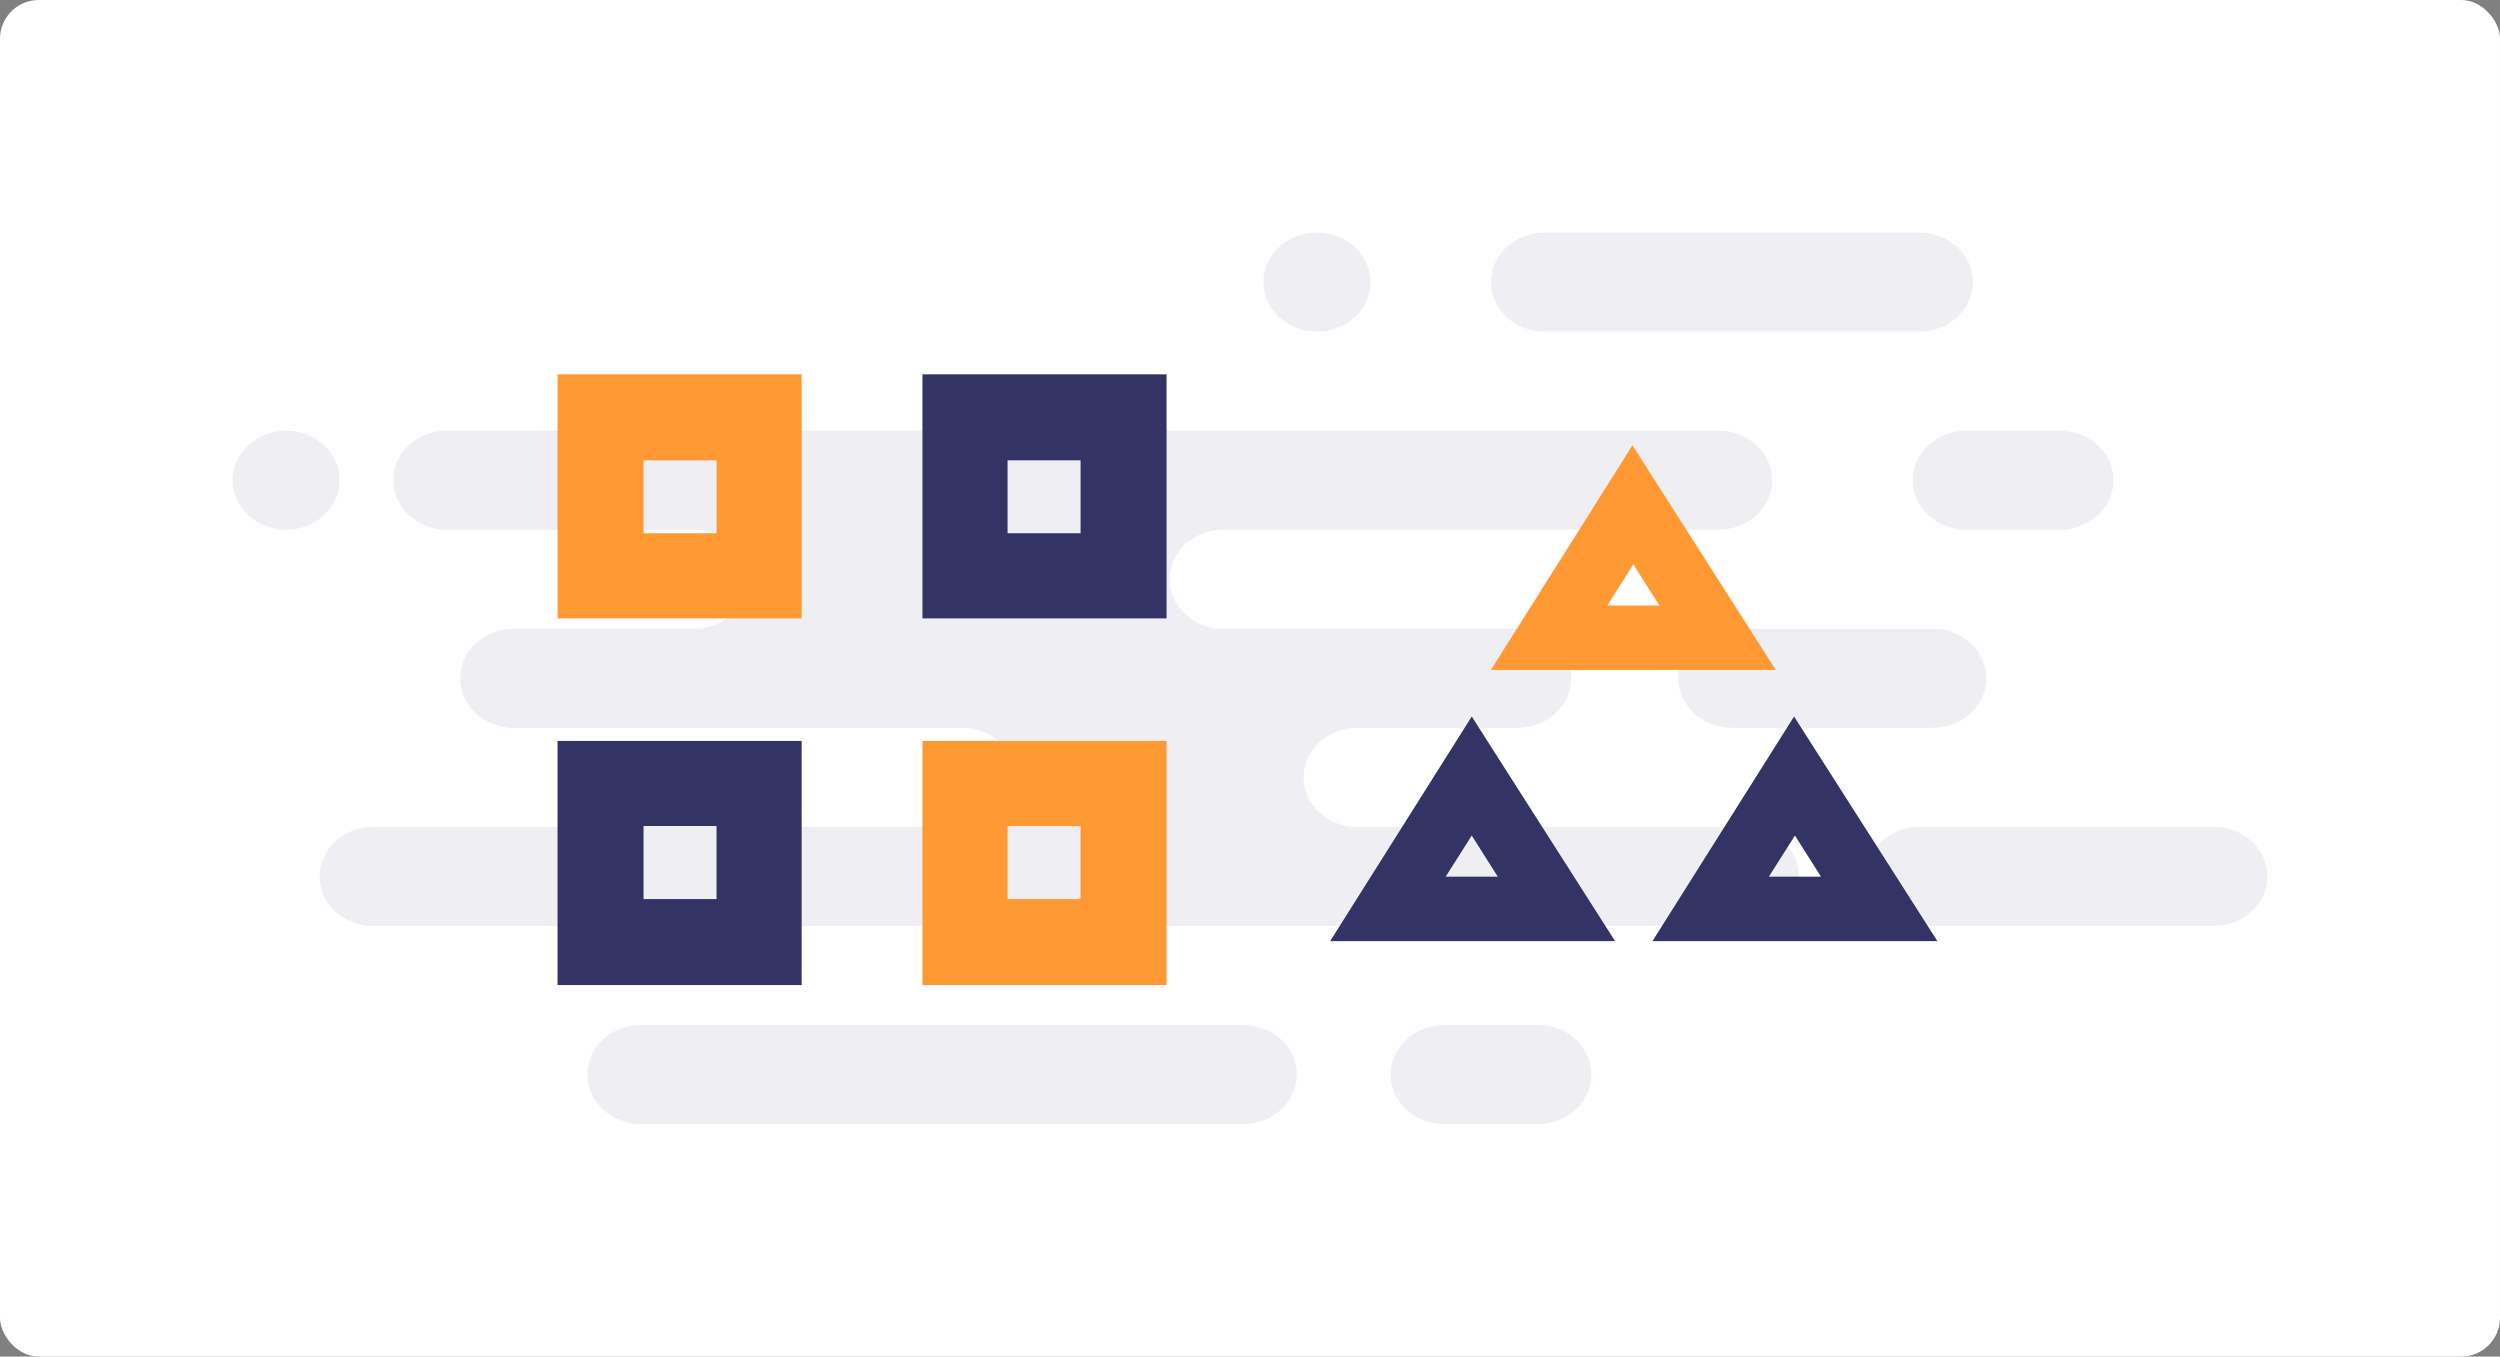 <svg xmlns="http://www.w3.org/2000/svg" width="258" height="140"><rect width="100%" height="100%" fill="#808080" stroke="none"/><g fill="none" fill-rule="evenodd"><rect width="258" height="140" fill="#FFF" rx="4"/><path fill="#336" d="M149.033 85.333h31.085c3.053 0 5.527 2.289 5.527 5.111 0 2.823-2.474 5.112-5.527 5.112H38.507c-3.053 0-5.527-2.289-5.527-5.112 0-2.822 2.474-5.11 5.527-5.11h60.79c3.051 0 5.525-2.289 5.525-5.112s-2.474-5.11-5.526-5.11H52.322v-.04c-2.763-.323-4.834-2.496-4.834-5.072s2.071-4.749 4.834-5.072v-.04h19.342c3.053 0 5.527-2.287 5.527-5.11 0-2.823-2.474-5.111-5.527-5.111H46.105c-3.052 0-5.526-2.289-5.526-5.111 0-2.823 2.474-5.112 5.526-5.112h131.25c3.052 0 5.527 2.289 5.527 5.112 0 2.822-2.475 5.11-5.527 5.11h-51.118c-3.052 0-5.526 2.289-5.526 5.112s2.474 5.11 5.526 5.11h30.395c3.052 0 5.526 2.29 5.526 5.112 0 2.823-2.474 5.111-5.526 5.111h-16.58c-3.051 0-5.526 2.288-5.526 5.111s2.475 5.111 5.527 5.111h8.98zM29.526 44.444c3.052 0 5.527 2.289 5.527 5.112 0 2.822-2.475 5.11-5.527 5.11S24 52.379 24 49.557c0-2.823 2.474-5.112 5.526-5.112zM159.395 24h38.684c3.052 0 5.526 2.288 5.526 5.111s-2.474 5.111-5.526 5.111h-38.684c-3.052 0-5.527-2.288-5.527-5.11 0-2.824 2.475-5.112 5.527-5.112zm-23.487 0c3.052 0 5.526 2.288 5.526 5.111s-2.474 5.111-5.526 5.111c-3.052 0-5.526-2.288-5.526-5.11 0-2.824 2.474-5.112 5.526-5.112zm67.006 20.444h9.672c3.052 0 5.526 2.289 5.526 5.112 0 2.822-2.474 5.11-5.526 5.11h-9.672c-3.052 0-5.526-2.288-5.526-5.11 0-2.823 2.474-5.112 5.526-5.112zM178.737 64.89h20.724c3.052 0 5.526 2.288 5.526 5.111s-2.474 5.111-5.526 5.111h-20.724c-3.052 0-5.526-2.288-5.526-5.111s2.474-5.111 5.526-5.111zm19.342 20.444h30.395c3.052 0 5.526 2.289 5.526 5.111 0 2.823-2.474 5.112-5.526 5.112h-30.395c-3.052 0-5.526-2.289-5.526-5.112 0-2.822 2.474-5.11 5.526-5.11zm-131.94 20.445h62.17c3.052 0 5.527 2.288 5.527 5.11 0 2.824-2.475 5.112-5.527 5.112H66.14c-3.053 0-5.527-2.288-5.527-5.111s2.474-5.111 5.526-5.111zm82.894 0h9.67c3.053 0 5.527 2.288 5.527 5.11 0 2.824-2.474 5.112-5.526 5.112h-9.671c-3.052 0-5.526-2.288-5.526-5.111s2.474-5.111 5.526-5.111z" opacity=".08"/><path d="M137 38h63.658v63.658H137z"/><path fill="#F93" fill-rule="nonzero" d="M183.264 69.14h-29.408l14.614-23.183 14.794 23.183zm-17.394-6.65h5.38l-2.69-4.249-2.69 4.249z"/><path fill="#336" d="M166.677 97.125H137.27l14.614-23.182 14.794 23.182zm-17.483-6.65h5.38l-2.69-4.248-2.69 4.248zm50.747 6.65h-29.408l14.614-23.182 14.794 23.182zm-17.394-6.65h5.38l-2.69-4.248-2.69 4.248z"/><path fill="#F93" fill-rule="nonzero" d="M57.538 63.822V38.628h25.194v25.194H57.538zm16.408-16.318h-7.532v7.531h7.532v-7.531zm21.249 54.154V76.464h25.194v25.194H95.195zm16.318-16.408h-7.532v7.532h7.532V85.25z"/><path fill="#336" d="M95.195 38.628h25.194v25.194H95.195V38.628zm8.786 16.407h7.532v-7.531h-7.532v7.531zm-46.443 46.623V76.464h25.194v25.194H57.538zM73.946 85.25h-7.532v7.532h7.532V85.25z"/></g></svg>